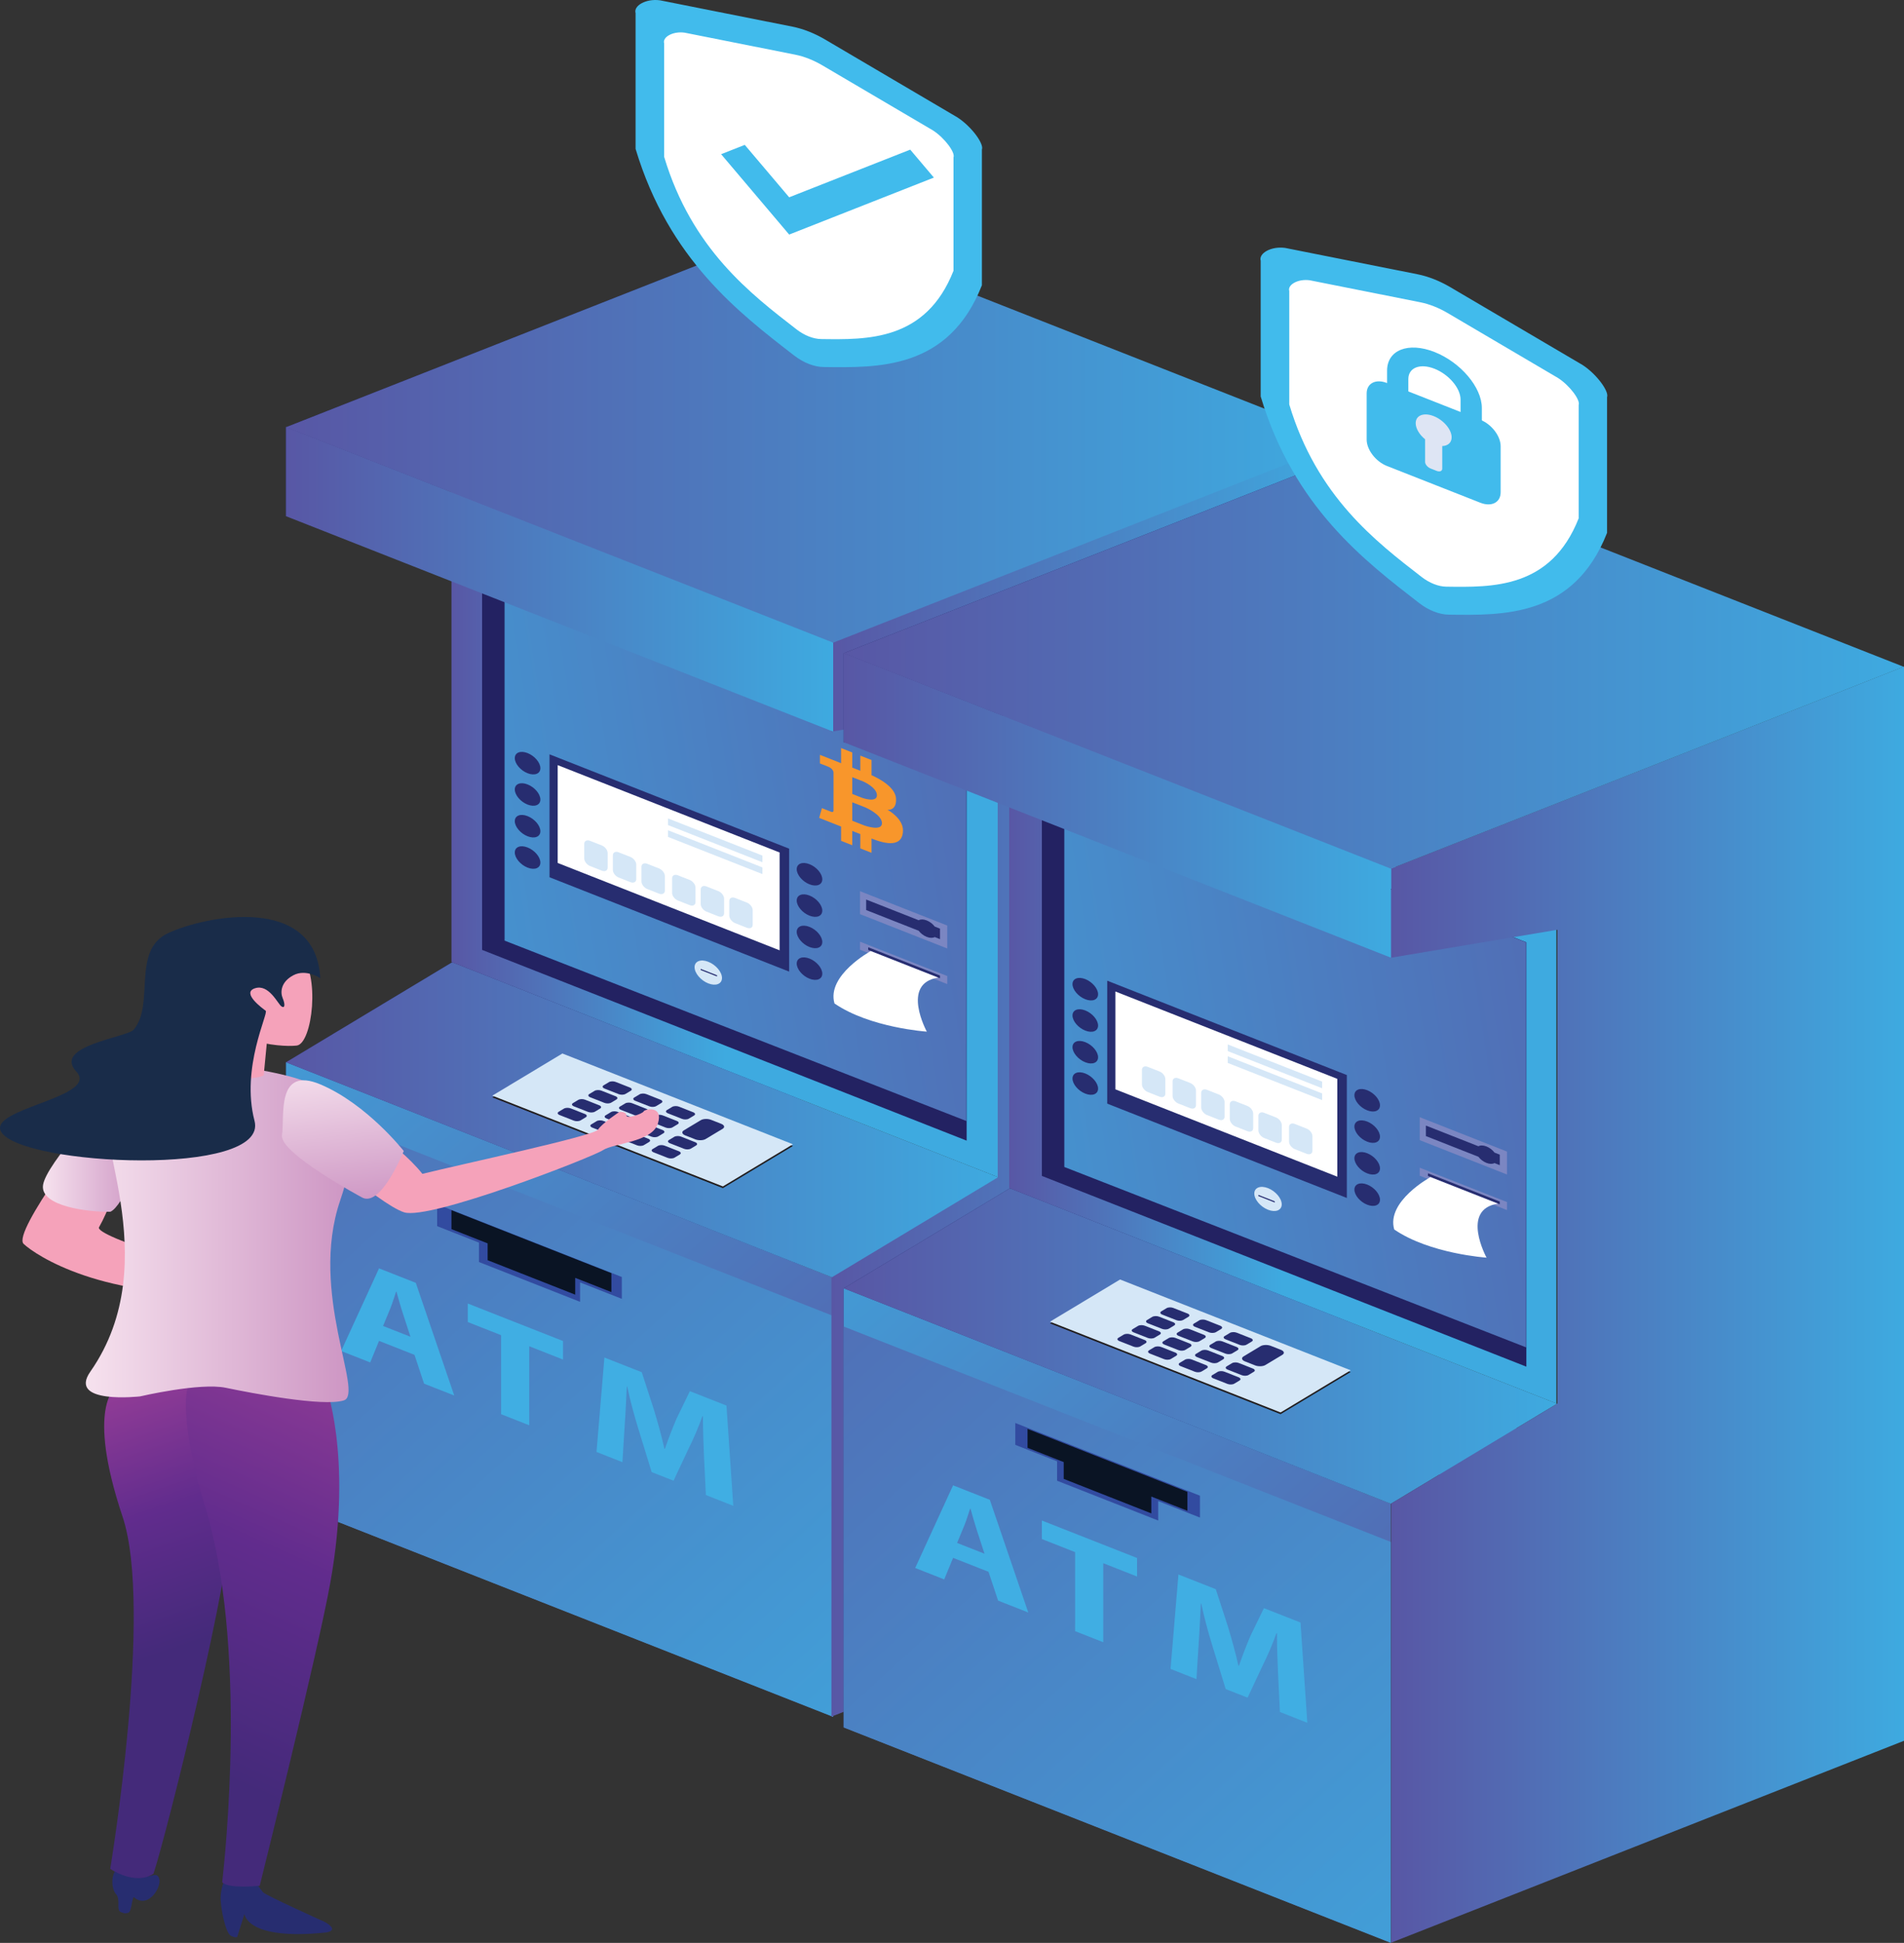 <svg width="344" height="351" viewBox="0 0 344 351" fill="none" xmlns="http://www.w3.org/2000/svg">
<rect x="0" y="0" width="344" height="351" fill="#333333" stroke="none"/>
<path fill-rule="evenodd" clip-rule="evenodd" d="M191.71 243.294L189.691 242.5L194.359 240.664L193.577 240.357L188.917 242.193L186.019 241.053L195.345 237.382L201.037 239.623L191.71 243.294Z" fill="url(#paint0_linear_335_44618)"/>
<path fill-rule="evenodd" clip-rule="evenodd" d="M184.697 240.463L182.368 239.545L187.035 237.709L186.253 237.402L181.586 239.238L179.006 238.222L188.333 234.551L194.024 236.792L184.697 240.463Z" fill="url(#paint1_linear_335_44618)"/>
<path fill-rule="evenodd" clip-rule="evenodd" d="M177.316 237.631L174.675 236.59L179.335 234.754L178.553 234.448L173.894 236.283L171.625 235.39L180.951 231.719L186.643 233.96L177.316 237.631Z" fill="url(#paint2_linear_335_44618)"/>
<path fill-rule="evenodd" clip-rule="evenodd" d="M170.304 234.8L167.352 233.635L172.011 231.8L171.23 231.492L166.57 233.329L164.612 232.56L173.939 228.888L179.63 231.129L170.304 234.8Z" fill="url(#paint3_linear_335_44618)"/>
<path d="M281.92 275.005L232.804 255.661C225.709 252.866 226.096 248.176 233.662 245.186L237.487 243.673L312.321 273.14L308.497 274.653C300.923 277.644 289.024 277.802 281.92 275.005Z" fill="#3C83C4"/>
<path d="M51.672 77.18V93.301L81.701 88.253V173.836L51.672 191.916V271.243L144.318 234.77V40.706L51.672 77.18V77.18Z" fill="#272D70"/>
<path fill-rule="evenodd" clip-rule="evenodd" d="M51.672 271.22L150.533 310.141V230.814L51.672 191.894V271.22Z" fill="url(#paint4_linear_335_44618)"/>
<path fill-rule="evenodd" clip-rule="evenodd" d="M51.672 271.247L150.533 310.168V237.735L51.672 198.814V271.247Z" fill="url(#paint5_linear_335_44618)"/>
<path d="M112.345 230.697L78.984 217.563V221.514L86.535 224.484V227.994L104.802 235.185V231.676L112.345 234.647V230.697Z" fill="#324BA0"/>
<path d="M110.459 230.005L81.567 218.633V222.053L88.101 224.625V227.664L103.924 233.891V230.853L110.459 233.425V230.005Z" fill="#0A1424"/>
<path d="M74.159 241.496L72.763 237.206C72.368 236.005 71.966 234.539 71.632 233.362L71.571 233.337C71.237 234.251 70.903 235.454 70.539 236.33L69.211 239.548L74.159 241.496ZM68.482 242.242L66.889 246.136L61.637 244.071L68.482 229.14L75.123 231.755L82.067 252.112L76.618 249.968L74.887 244.765L68.482 242.242Z" fill="#40AEE3"/>
<path d="M90.531 241.208L84.52 238.842V235.494L101.724 242.268V245.615L95.615 243.209V257.486L90.531 255.486V241.208Z" fill="#40AEE3"/>
<path d="M127.201 263.212C127.102 261.054 127.003 258.452 127.003 255.889L126.905 255.85C126.206 257.824 125.281 259.969 124.415 261.694L121.691 267.5L117.737 265.944L115.347 258.177C114.618 255.824 113.852 253.013 113.32 250.502L113.252 250.477C113.123 252.804 113.024 255.484 112.857 257.615L112.455 264.153L107.773 262.309L109.199 245.246L115.946 247.901L118.139 254.646C118.838 256.961 119.536 259.433 120.029 261.694L120.128 261.734C120.757 259.942 121.524 257.916 122.252 256.243L124.643 251.326L131.253 253.928L132.483 272.037L127.534 270.089L127.201 263.212Z" fill="#40AEE3"/>
<path fill-rule="evenodd" clip-rule="evenodd" d="M51.672 191.917L81.701 173.837L180.57 212.758L150.533 230.838L51.672 191.917Z" fill="url(#paint6_linear_335_44618)"/>
<path fill-rule="evenodd" clip-rule="evenodd" d="M81.567 88.208L180.436 127.129V212.712L81.567 173.791V88.208Z" fill="url(#paint7_linear_335_44618)"/>
<path d="M87.104 171.606V94.94L174.65 129.402V206.067L87.104 171.606Z" fill="#232262"/>
<path fill-rule="evenodd" clip-rule="evenodd" d="M91.164 169.931V96.765L174.589 129.349V202.515L91.164 169.931Z" fill="url(#paint8_linear_335_44618)"/>
<path d="M156.161 149.129L153.983 148.272V144.938L156.358 145.872C156.358 145.872 159.348 147.151 159.348 148.716C159.348 150.283 156.161 149.129 156.161 149.129ZM153.983 140.401L155.956 141.176C155.956 141.176 158.438 142.245 158.438 143.669C158.438 145.093 155.789 144.144 155.789 144.144L153.983 143.434V140.401ZM160.35 146.288C160.35 146.288 161.967 146.533 161.891 144.358C161.853 142.11 158.438 140.472 157.459 140.045V137.305L155.433 136.509V139.243L153.983 138.674V135.94L151.964 135.143V137.877L148.14 136.37V137.921C148.14 137.921 148.739 138.155 149.627 138.506C150.522 138.857 150.591 139.507 150.591 139.507C150.591 139.507 150.606 146.128 150.591 146.465C150.576 146.802 150.189 146.662 150.189 146.662L148.496 145.996L148.003 147.76L151.964 149.32V151.905L153.983 152.701V150.117L155.433 150.686V153.271L157.459 154.067V151.481C157.565 151.521 157.785 151.604 158.248 151.779C161.587 152.946 163.143 152.187 163.143 149.998C163.143 147.809 160.35 146.288 160.35 146.288Z" fill="#F8962B"/>
<path fill-rule="evenodd" clip-rule="evenodd" d="M150.217 116.062V132.183L180.255 127.135V212.718L150.217 230.798V310.125L242.863 273.652V79.589L150.217 116.062Z" fill="url(#paint9_linear_335_44618)"/>
<path fill-rule="evenodd" clip-rule="evenodd" d="M51.672 77.135L150.533 116.056V132.177L51.672 93.257V77.135Z" fill="url(#paint10_linear_335_44618)"/>
<path fill-rule="evenodd" clip-rule="evenodd" d="M144.318 40.706L243.179 79.627L150.533 116.101L51.672 77.18L144.318 40.706Z" fill="url(#paint11_linear_335_44618)"/>
<path d="M130.605 214.652L88.95 198.253L101.608 190.635L143.256 207.034L130.605 214.652Z" fill="#221E1F"/>
<path d="M130.605 214.337L88.95 197.939L101.608 190.321L143.256 206.72L130.605 214.337Z" fill="#D5E7F7"/>
<path d="M111.793 197.671L109.228 196.66C108.841 196.509 108.765 196.245 109.061 196.071L110.009 195.499C110.298 195.324 110.844 195.305 111.223 195.455L113.796 196.466C114.175 196.617 114.251 196.88 113.963 197.055L113.007 197.626C112.719 197.801 112.172 197.821 111.793 197.671Z" fill="#272D70"/>
<path d="M109.204 199.243L106.639 198.233C106.259 198.082 106.183 197.818 106.472 197.643L107.42 197.072C107.709 196.897 108.255 196.878 108.642 197.028L111.207 198.039C111.594 198.19 111.663 198.453 111.374 198.628L110.426 199.199C110.137 199.374 109.591 199.394 109.204 199.243Z" fill="#272D70"/>
<path d="M106.256 200.879L103.691 199.869C103.304 199.718 103.228 199.454 103.524 199.279L104.472 198.708C104.761 198.533 105.307 198.513 105.687 198.664L108.26 199.675C108.639 199.826 108.715 200.089 108.426 200.264L107.478 200.835C107.182 201.01 106.635 201.03 106.256 200.879Z" fill="#272D70"/>
<path d="M103.675 202.452L101.103 201.441C100.723 201.291 100.647 201.027 100.935 200.852L101.884 200.281C102.172 200.106 102.719 200.086 103.106 200.237L105.671 201.248C106.05 201.398 106.126 201.662 105.838 201.837L104.889 202.408C104.601 202.583 104.054 202.603 103.675 202.452Z" fill="#272D70"/>
<path d="M117.329 199.873L114.757 198.862C114.377 198.711 114.301 198.448 114.597 198.273L115.546 197.701C115.834 197.527 116.381 197.507 116.76 197.657L119.325 198.669C119.712 198.819 119.788 199.082 119.492 199.257L118.543 199.829C118.255 200.004 117.709 200.023 117.329 199.873Z" fill="#272D70"/>
<path d="M114.74 201.508L112.175 200.497C111.796 200.347 111.72 200.083 112.008 199.908L112.957 199.337C113.245 199.162 113.792 199.143 114.179 199.293L116.744 200.304C117.123 200.454 117.199 200.718 116.911 200.893L115.962 201.464C115.674 201.639 115.127 201.659 114.74 201.508Z" fill="#272D70"/>
<path d="M112.162 203.081L109.597 202.07C109.21 201.92 109.134 201.656 109.43 201.481L110.378 200.91C110.667 200.735 111.213 200.715 111.593 200.866L114.165 201.877C114.545 202.027 114.621 202.291 114.325 202.466L113.376 203.037C113.088 203.212 112.541 203.232 112.162 203.081Z" fill="#272D70"/>
<path d="M109.572 204.717L107.007 203.707C106.627 203.556 106.551 203.292 106.84 203.117L107.788 202.546C108.077 202.371 108.623 202.351 109.01 202.502L111.575 203.513C111.955 203.664 112.031 203.927 111.742 204.102L110.794 204.673C110.505 204.848 109.959 204.868 109.572 204.717Z" fill="#272D70"/>
<path d="M123.236 202.138L120.664 201.126C120.284 200.976 120.209 200.712 120.497 200.538L121.446 199.966C121.742 199.791 122.288 199.772 122.667 199.922L125.233 200.933C125.62 201.084 125.696 201.348 125.399 201.522L124.451 202.094C124.162 202.268 123.616 202.288 123.236 202.138Z" fill="#272D70"/>
<path d="M120.279 203.71L117.713 202.699C117.326 202.549 117.258 202.285 117.547 202.11L118.495 201.539C118.784 201.364 119.33 201.344 119.717 201.495L122.282 202.506C122.661 202.657 122.737 202.921 122.449 203.095L121.5 203.666C121.212 203.841 120.666 203.861 120.279 203.71Z" fill="#272D70"/>
<path d="M117.7 205.346L115.127 204.335C114.748 204.185 114.672 203.921 114.96 203.746L115.917 203.175C116.205 203 116.751 202.98 117.131 203.131L119.696 204.142C120.083 204.292 120.159 204.556 119.863 204.731L118.914 205.302C118.626 205.477 118.08 205.497 117.7 205.346Z" fill="#272D70"/>
<path d="M115.109 206.919L112.544 205.908C112.164 205.757 112.088 205.494 112.377 205.319L113.325 204.748C113.614 204.573 114.16 204.553 114.547 204.704L117.112 205.714C117.492 205.865 117.568 206.129 117.279 206.304L116.331 206.875C116.042 207.05 115.496 207.07 115.109 206.919Z" fill="#272D70"/>
<path d="M125.637 205.837L123.8 205.114C123.216 204.883 123.102 204.48 123.542 204.213L126.608 202.371C127.048 202.104 127.883 202.074 128.467 202.303L130.304 203.027C130.888 203.257 131.002 203.66 130.562 203.927L127.496 205.77C127.056 206.036 126.221 206.066 125.637 205.837Z" fill="#272D70"/>
<path d="M123.605 207.548L121.032 206.537C120.653 206.387 120.577 206.123 120.865 205.948L121.814 205.377C122.11 205.202 122.656 205.182 123.036 205.333L125.601 206.344C125.988 206.495 126.064 206.758 125.768 206.933L124.819 207.504C124.531 207.679 123.984 207.699 123.605 207.548Z" fill="#272D70"/>
<path d="M120.645 209.184L118.08 208.173C117.701 208.022 117.625 207.758 117.913 207.584L118.862 207.013C119.15 206.838 119.696 206.818 120.076 206.969L122.648 207.98C123.028 208.131 123.104 208.394 122.815 208.569L121.867 209.14C121.571 209.315 121.032 209.335 120.645 209.184Z" fill="#272D70"/>
<path d="M148.565 158.85C148.565 159.854 147.533 160.261 146.25 159.759C144.975 159.256 143.943 158.035 143.943 157.03C143.943 156.026 144.975 155.619 146.25 156.121C147.533 156.623 148.565 157.845 148.565 158.85Z" fill="#272D70"/>
<path d="M148.565 164.512C148.565 165.517 147.533 165.924 146.25 165.421C144.975 164.919 143.943 163.698 143.943 162.693C143.943 161.689 144.975 161.281 146.25 161.783C147.533 162.286 148.565 163.507 148.565 164.512Z" fill="#272D70"/>
<path d="M148.565 170.174C148.565 171.179 147.533 171.586 146.25 171.084C144.975 170.581 143.943 169.359 143.943 168.355C143.943 167.351 144.975 166.943 146.25 167.446C147.533 167.948 148.565 169.17 148.565 170.174Z" fill="#272D70"/>
<path d="M148.565 175.899C148.565 176.904 147.533 177.311 146.25 176.809C144.975 176.307 143.943 175.085 143.943 174.08C143.943 173.076 144.975 172.669 146.25 173.171C147.533 173.673 148.565 174.895 148.565 175.899Z" fill="#272D70"/>
<path d="M97.631 138.779C97.631 139.784 96.599 140.191 95.316 139.689C94.041 139.187 93.009 137.965 93.009 136.96C93.009 135.955 94.041 135.548 95.316 136.051C96.599 136.553 97.631 137.774 97.631 138.779Z" fill="#272D70"/>
<path d="M97.631 144.442C97.631 145.446 96.599 145.853 95.316 145.351C94.041 144.849 93.009 143.627 93.009 142.623C93.009 141.618 94.041 141.211 95.316 141.713C96.599 142.216 97.631 143.438 97.631 144.442Z" fill="#272D70"/>
<path d="M97.631 150.167C97.631 151.171 96.599 151.579 95.316 151.077C94.041 150.574 93.009 149.353 93.009 148.348C93.009 147.343 94.041 146.936 95.316 147.438C96.599 147.941 97.631 149.162 97.631 150.167Z" fill="#272D70"/>
<path d="M97.631 155.829C97.631 156.834 96.599 157.241 95.316 156.739C94.041 156.237 93.009 155.015 93.009 154.01C93.009 153.006 94.041 152.599 95.316 153.101C96.599 153.603 97.631 154.825 97.631 155.829Z" fill="#272D70"/>
<path d="M171.139 171.352L155.384 165.147V161.002L171.139 167.206V171.352Z" fill="#7B86C2"/>
<path d="M169.833 167.766V169.664L168.877 169.284C168.528 169.478 168.012 169.48 167.427 169.25C166.843 169.021 166.327 168.609 165.978 168.145L156.492 164.409V162.512L165.978 166.247C166.327 166.054 166.843 166.052 167.427 166.282C168.012 166.511 168.528 166.923 168.877 167.387L169.833 167.766Z" fill="#272D70"/>
<path d="M171.139 177.781L155.384 171.577V170.125L171.139 176.329V177.781Z" fill="#7B86C2"/>
<path d="M169.83 176.728L156.861 171.621V171.131L169.83 176.239V176.728Z" fill="#272D70"/>
<path d="M142.579 175.529L99.284 158.485V136.276L142.579 153.32V175.529Z" fill="#272D70"/>
<path d="M140.853 171.683L100.76 155.901V138.226L140.853 154.008V171.683Z" fill="white"/>
<path d="M130.444 176.681C130.444 177.759 129.336 178.196 127.963 177.657C126.597 177.118 125.489 175.807 125.489 174.729C125.489 173.651 126.597 173.214 127.963 173.753C129.336 174.292 130.444 175.603 130.444 176.681Z" fill="#D5E7F7"/>
<path d="M137.75 155.771L120.69 149.056V147.853L137.75 154.567V155.771Z" fill="#D5E7F7"/>
<path d="M137.75 157.91L120.69 151.195V149.992L137.75 156.706V157.91Z" fill="#D5E7F7"/>
<path d="M108.73 157.29L106.613 156.456C106.029 156.226 105.558 155.612 105.558 155.082V152.446C105.558 151.916 106.029 151.673 106.613 151.903L108.73 152.736C109.315 152.965 109.785 153.581 109.785 154.11V156.746C109.785 157.276 109.315 157.519 108.73 157.29Z" fill="#D5E7F7"/>
<path d="M113.897 159.366L111.78 158.532C111.196 158.303 110.725 157.688 110.725 157.158V154.522C110.725 153.993 111.196 153.749 111.78 153.979L113.897 154.813C114.474 155.041 114.952 155.657 114.952 156.187V158.823C114.952 159.352 114.474 159.595 113.897 159.366Z" fill="#D5E7F7"/>
<path d="M119.065 161.442L116.947 160.608C116.363 160.379 115.893 159.764 115.893 159.234V156.598C115.893 156.069 116.363 155.826 116.947 156.055L119.065 156.888C119.649 157.118 120.12 157.733 120.12 158.262V160.898C120.12 161.428 119.649 161.671 119.065 161.442Z" fill="#D5E7F7"/>
<path d="M124.601 163.519L122.483 162.685C121.899 162.456 121.429 161.84 121.429 161.311V158.675C121.429 158.145 121.899 157.902 122.483 158.131L124.601 158.965C125.185 159.195 125.656 159.81 125.656 160.339V162.975C125.656 163.504 125.185 163.748 124.601 163.519Z" fill="#D5E7F7"/>
<path d="M129.768 165.532L127.651 164.698C127.067 164.469 126.596 163.854 126.596 163.324V160.689C126.596 160.159 127.067 159.915 127.651 160.145L129.768 160.978C130.353 161.208 130.823 161.823 130.823 162.352V164.988C130.823 165.518 130.353 165.761 129.768 165.532Z" fill="#D5E7F7"/>
<path d="M134.935 167.609L132.818 166.774C132.234 166.545 131.763 165.93 131.763 165.4V162.765C131.763 162.235 132.234 161.991 132.818 162.221L134.935 163.054C135.52 163.284 135.99 163.899 135.99 164.429V167.065C135.99 167.594 135.52 167.837 134.935 167.609Z" fill="#D5E7F7"/>
<path d="M129.548 176.41L126.596 175.247V175.032L129.548 176.194V176.41Z" fill="#272D70"/>
<path d="M157.318 171.823C157.318 171.823 149.289 176.192 150.768 181.283C157.166 185.685 167.449 186.372 167.449 186.372C167.449 186.372 162.691 177.65 169.498 176.618C166.963 175.621 157.318 171.823 157.318 171.823Z" fill="white"/>
<path d="M17.558 202.589C17.558 202.589 2.092 222.655 4.27 224.717C6.448 226.781 18.697 234.934 42.208 233.531L41.638 230.643C41.638 230.643 16.473 223.302 17.923 221.652C19.494 218.929 21.262 213.876 21.262 213.876L25.61 208.668L17.558 202.589Z" fill="#F5A2BA"/>
<path d="M60.656 199.331C60.656 199.331 71.819 206.359 76.312 212.066C83.559 210.277 107.35 205.191 108.041 204.083C108.724 202.975 111.919 200.864 111.919 200.864C111.919 200.864 113.171 200.779 113.171 201.503C113.171 202.227 116.108 201.205 116.29 200.779C116.48 200.353 119.918 199.629 118.855 202.994C117.793 206.359 110.856 206.516 108.921 207.794C106.986 209.072 77.624 220.505 73.003 219.012C68.381 217.518 53.886 204.698 53.886 202.653C53.886 200.609 56.307 198.095 60.656 199.331Z" fill="#F5A2BA"/>
<path fill-rule="evenodd" clip-rule="evenodd" d="M19.601 198.311C19.601 198.311 8.362 210.158 7.778 214.078C7.193 217.998 16.232 218.995 19.935 218.914C22.136 218.037 26.317 208.318 25.733 205.358C25.141 202.398 19.601 198.311 19.601 198.311Z" fill="url(#paint12_linear_335_44618)"/>
<path d="M20.969 342.197C21.849 343.159 20.916 345.148 21.879 345.45C22.585 345.709 22.585 345.709 23.2 345.545C23.814 345.381 23.852 342.393 24.255 342.79C26.751 344.91 29.256 340.944 28.763 339.378C28.277 337.812 26.516 339.708 26.622 338.591C26.964 336.35 23.329 336.578 21.576 337.262C19.876 338.238 20.088 341.236 20.969 342.197Z" fill="#272D70"/>
<path d="M40.586 339.683C40.586 339.683 39.941 340.839 39.865 342.659C39.789 344.437 40.73 349.281 41.739 349.734C42.749 350.187 42.863 349.898 42.863 349.898L44.168 345.775C44.168 345.775 44.494 350.639 58.974 349.111C61.456 348.645 58.648 347.201 58.648 347.201C58.648 347.201 47.955 342.385 47.522 341.856C47.09 341.328 46.543 340.536 46.543 340.536L40.586 339.683Z" fill="#272D70"/>
<path fill-rule="evenodd" clip-rule="evenodd" d="M20.974 250.597C20.974 250.597 15.427 253.916 22.15 274.014C27.736 290.731 19.912 337.627 19.912 337.627C19.912 337.627 24.389 340.688 27.728 338.513C29.891 332.096 42.208 283.049 41.798 272.907C41.388 262.766 43.969 249.674 40.212 249.306C36.463 248.937 21.862 246.537 20.974 250.597Z" fill="url(#paint13_linear_335_44618)"/>
<path fill-rule="evenodd" clip-rule="evenodd" d="M58.689 249.858C58.689 249.858 63.811 262.765 59.698 285.813C57.429 298.562 46.926 340.668 46.926 340.668C46.926 340.668 41.295 341.291 40.149 340.046C40.619 335.671 44.884 297.055 36.863 271.523C33.304 260.091 32.977 251.26 34.306 249.95C38.35 245.939 56.367 244.372 58.689 249.858Z" fill="url(#paint14_linear_335_44618)"/>
<path fill-rule="evenodd" clip-rule="evenodd" d="M25.307 252.27C25.307 252.27 12.14 253.771 16.322 247.796C30.43 227.62 15.57 202.576 19.911 198.88C24.252 195.185 34.467 191.003 47.664 193.434C60.861 195.865 67.16 200.102 61.446 216.92C55.777 233.598 65.87 251.833 62.114 252.999C58.357 254.166 45.486 251.686 40.796 250.714C36.106 249.742 25.307 252.27 25.307 252.27Z" fill="url(#paint15_linear_335_44618)"/>
<path fill-rule="evenodd" clip-rule="evenodd" d="M65.48 216.369C65.48 216.369 50.423 208.312 50.947 205.073C51.478 201.833 49.778 192.473 57.906 195.913C66.315 199.473 72.947 207.939 72.947 207.939C72.947 207.939 68.887 218.083 65.48 216.369Z" fill="url(#paint16_linear_335_44618)"/>
<path d="M54.167 172.243C57.946 175.842 56.444 188.574 53.606 188.889C50.441 189.243 39.991 188.283 34.459 180.643C26.262 169.334 45.63 163.843 54.167 172.243Z" fill="#F5A2BA"/>
<path d="M39.108 179.674C39.108 179.674 35.238 192.154 35.063 193.714C38.759 195.274 46.682 195.083 47.646 194.254C47.904 191.674 48.875 181.534 48.875 181.534C48.875 181.534 45.968 178.235 39.108 179.674Z" fill="#F5A2BA"/>
<path d="M57.869 176.729C57.869 176.729 55.312 174.978 53.02 176.177C50.736 177.377 50.614 179.238 51.069 180.318C51.525 181.398 51.51 182.237 50.857 181.818C50.204 181.398 48.596 177.717 46.068 178.538C43.541 179.358 47.442 182.184 48.004 182.598C48.565 183.011 43.473 192.856 45.985 202.486C48.672 212.745 3.919 210.617 0.223 204.497C-2.341 200.252 18.111 198.243 13.785 193.584C9.459 188.926 22.975 187.414 24.159 186.017C28.029 181.458 23.689 171.698 30.375 168.578C37.068 165.458 57.057 161.436 57.869 176.729Z" fill="#192C49"/>
<path d="M152.432 118.012V134.133L182.462 129.085V214.668L152.432 232.749V312.076L245.078 275.602V81.539L152.432 118.012Z" fill="#272D70"/>
<path fill-rule="evenodd" clip-rule="evenodd" d="M152.432 312.053L251.293 350.973V271.646L152.432 232.726V312.053Z" fill="url(#paint17_linear_335_44618)"/>
<path fill-rule="evenodd" clip-rule="evenodd" d="M152.432 312.079L251.293 351V278.568L152.432 239.647V312.079Z" fill="url(#paint18_linear_335_44618)"/>
<path d="M216.796 270.208L183.435 257.075V261.024L190.986 263.995V267.505L209.253 274.696V271.187L216.796 274.158V270.208Z" fill="#324BA0"/>
<path d="M214.533 269.515L185.649 258.144V261.564L192.183 264.136V267.174L208.007 273.402V270.363L214.533 272.936V269.515Z" fill="#0A1424"/>
<path d="M177.872 280.692L176.475 276.403C176.081 275.201 175.679 273.735 175.345 272.559L175.284 272.533C174.95 273.448 174.616 274.651 174.252 275.527L172.924 278.744L177.872 280.692ZM172.195 281.438L170.594 285.334L165.35 283.268L172.195 268.337L178.835 270.951L185.779 291.309L180.331 289.165L178.6 283.961L172.195 281.438Z" fill="#40AEE3"/>
<path d="M194.244 280.405L188.233 278.039V274.691L205.437 281.464V284.812L199.328 282.405V296.683L194.244 294.683V280.405Z" fill="#40AEE3"/>
<path d="M230.913 302.409C230.814 300.251 230.716 297.649 230.716 295.086L230.617 295.047C229.919 297.02 228.993 299.166 228.128 300.891L225.404 306.697L221.45 305.141L219.059 297.374C218.323 295.021 217.564 292.211 217.033 289.699L216.964 289.673C216.836 292.001 216.737 294.681 216.57 296.812L216.168 303.349L211.485 301.506L212.912 284.443L219.659 287.099L221.852 293.844C222.542 296.158 223.241 298.63 223.742 300.891L223.84 300.931C224.47 299.139 225.237 297.114 225.965 295.44L228.356 290.523L234.966 293.125L236.195 311.234L231.247 309.286L230.913 302.409Z" fill="#40AEE3"/>
<path fill-rule="evenodd" clip-rule="evenodd" d="M152.432 232.75L182.462 214.669L281.33 253.59L251.293 271.67L152.432 232.75Z" fill="url(#paint19_linear_335_44618)"/>
<path fill-rule="evenodd" clip-rule="evenodd" d="M182.328 129.041L281.196 167.961V253.544L182.328 214.623V129.041Z" fill="url(#paint20_linear_335_44618)"/>
<path d="M188.233 212.437V135.773L275.772 170.234V246.9L188.233 212.437Z" fill="#232262"/>
<path fill-rule="evenodd" clip-rule="evenodd" d="M192.293 210.826V137.66L275.718 170.244V243.41L192.293 210.826Z" fill="url(#paint21_linear_335_44618)"/>
<path fill-rule="evenodd" clip-rule="evenodd" d="M251.347 156.894V173.016L281.384 167.968V253.551L251.347 271.631V350.958L344 314.484V120.421L251.347 156.894V156.894Z" fill="url(#paint22_linear_335_44618)"/>
<path fill-rule="evenodd" clip-rule="evenodd" d="M152.432 117.967L251.293 156.888V173.009L152.432 134.088V117.967Z" fill="url(#paint23_linear_335_44618)"/>
<path fill-rule="evenodd" clip-rule="evenodd" d="M245.078 81.539L343.947 120.46L251.293 156.933L152.432 118.012L245.078 81.539Z" fill="url(#paint24_linear_335_44618)"/>
<path d="M231.365 255.485L189.709 239.085L202.368 231.468L244.024 247.867L231.365 255.485Z" fill="#221E1F"/>
<path d="M231.365 255.17L189.709 238.771L202.368 231.153L244.024 247.552L231.365 255.17Z" fill="#D5E7F7"/>
<path d="M212.549 238.503L209.984 237.492C209.597 237.341 209.529 237.078 209.817 236.903L210.766 236.332C211.054 236.157 211.6 236.137 211.98 236.288L214.553 237.298C214.932 237.449 215.008 237.713 214.72 237.888L213.771 238.459C213.475 238.633 212.936 238.654 212.549 238.503Z" fill="#272D70"/>
<path d="M209.972 240.076L207.399 239.065C207.019 238.914 206.943 238.65 207.232 238.476L208.18 237.905C208.476 237.73 209.023 237.71 209.402 237.861L211.967 238.871C212.354 239.022 212.43 239.286 212.134 239.461L211.186 240.032C210.897 240.206 210.351 240.226 209.972 240.076Z" fill="#272D70"/>
<path d="M207.383 241.712L204.818 240.701C204.43 240.55 204.362 240.286 204.651 240.112L205.599 239.541C205.888 239.366 206.434 239.346 206.814 239.496L209.386 240.507C209.766 240.658 209.842 240.922 209.553 241.097L208.605 241.668C208.309 241.842 207.77 241.862 207.383 241.712Z" fill="#272D70"/>
<path d="M204.804 243.284L202.231 242.273C201.852 242.123 201.776 241.859 202.064 241.684L203.013 241.113C203.309 240.938 203.855 240.919 204.235 241.069L206.8 242.08C207.187 242.23 207.263 242.494 206.967 242.669L206.018 243.24C205.73 243.415 205.183 243.435 204.804 243.284Z" fill="#272D70"/>
<path d="M218.458 240.705L215.893 239.694C215.506 239.543 215.43 239.279 215.726 239.105L216.675 238.534C216.963 238.359 217.509 238.339 217.889 238.49L220.462 239.5C220.841 239.651 220.917 239.915 220.629 240.09L219.68 240.661C219.384 240.836 218.838 240.855 218.458 240.705Z" fill="#272D70"/>
<path d="M215.507 242.34L212.934 241.33C212.555 241.179 212.479 240.915 212.767 240.741L213.716 240.17C214.012 239.995 214.551 239.975 214.938 240.126L217.503 241.136C217.89 241.287 217.958 241.551 217.67 241.726L216.721 242.297C216.433 242.471 215.887 242.491 215.507 242.34Z" fill="#272D70"/>
<path d="M212.922 243.913L210.357 242.903C209.97 242.752 209.894 242.489 210.19 242.314L211.139 241.742C211.427 241.568 211.973 241.548 212.353 241.699L214.926 242.709C215.305 242.86 215.381 243.124 215.092 243.298L214.144 243.869C213.848 244.044 213.309 244.064 212.922 243.913Z" fill="#272D70"/>
<path d="M210.34 245.549L207.768 244.538C207.388 244.388 207.312 244.124 207.6 243.95L208.549 243.378C208.845 243.203 209.384 243.184 209.771 243.334L212.336 244.345C212.723 244.496 212.791 244.76 212.503 244.934L211.554 245.505C211.266 245.68 210.72 245.7 210.34 245.549Z" fill="#272D70"/>
<path d="M223.995 242.97L221.43 241.959C221.043 241.808 220.967 241.544 221.263 241.37L222.211 240.798C222.5 240.624 223.046 240.604 223.426 240.755L225.998 241.765C226.378 241.916 226.454 242.18 226.165 242.355L225.209 242.926C224.921 243.101 224.374 243.12 223.995 242.97Z" fill="#272D70"/>
<path d="M221.405 244.542L218.84 243.532C218.461 243.381 218.385 243.117 218.673 242.942L219.622 242.371C219.91 242.197 220.457 242.177 220.844 242.328L223.409 243.338C223.788 243.489 223.864 243.753 223.576 243.928L222.627 244.499C222.339 244.674 221.792 244.693 221.405 244.542Z" fill="#272D70"/>
<path d="M218.827 246.178L216.262 245.168C215.875 245.017 215.799 244.753 216.095 244.579L217.044 244.007C217.332 243.833 217.879 243.813 218.258 243.963L220.831 244.974C221.21 245.125 221.286 245.389 220.998 245.564L220.049 246.135C219.753 246.31 219.207 246.329 218.827 246.178Z" fill="#272D70"/>
<path d="M215.877 247.814L213.304 246.803C212.925 246.653 212.849 246.389 213.137 246.215L214.086 245.643C214.382 245.468 214.92 245.449 215.307 245.599L217.873 246.61C218.252 246.76 218.328 247.024 218.039 247.199L217.091 247.771C216.802 247.945 216.256 247.965 215.877 247.814Z" fill="#272D70"/>
<path d="M226.764 246.669L224.927 245.946C224.343 245.716 224.229 245.313 224.677 245.046L227.735 243.203C228.175 242.936 229.01 242.906 229.595 243.136L231.431 243.859C232.015 244.09 232.129 244.492 231.689 244.759L228.623 246.602C228.183 246.869 227.348 246.899 226.764 246.669Z" fill="#272D70"/>
<path d="M224.363 248.443L221.798 247.432C221.411 247.282 221.336 247.018 221.631 246.843L222.58 246.272C222.868 246.097 223.415 246.078 223.794 246.228L226.359 247.239C226.746 247.389 226.822 247.653 226.526 247.828L225.578 248.4C225.289 248.574 224.743 248.594 224.363 248.443Z" fill="#272D70"/>
<path d="M221.774 250.016L219.209 249.006C218.829 248.855 218.754 248.591 219.042 248.416L219.991 247.845C220.279 247.671 220.825 247.651 221.212 247.801L223.777 248.812C224.157 248.963 224.233 249.227 223.944 249.401L222.996 249.973C222.707 250.148 222.161 250.167 221.774 250.016Z" fill="#272D70"/>
<path d="M249.325 199.682C249.325 200.686 248.293 201.094 247.018 200.592C245.735 200.089 244.703 198.867 244.703 197.863C244.703 196.858 245.735 196.451 247.018 196.953C248.293 197.456 249.325 198.677 249.325 199.682Z" fill="#272D70"/>
<path d="M249.325 205.344C249.325 206.349 248.293 206.756 247.018 206.254C245.735 205.752 244.703 204.53 244.703 203.525C244.703 202.521 245.735 202.113 247.018 202.616C248.293 203.118 249.325 204.34 249.325 205.344Z" fill="#272D70"/>
<path d="M249.325 211.07C249.325 212.074 248.293 212.481 247.018 211.98C245.735 211.477 244.703 210.255 244.703 209.251C244.703 208.246 245.735 207.839 247.018 208.341C248.293 208.844 249.325 210.065 249.325 211.07Z" fill="#272D70"/>
<path d="M249.325 216.732C249.325 217.737 248.293 218.144 247.018 217.641C245.735 217.139 244.703 215.918 244.703 214.913C244.703 213.908 245.735 213.501 247.018 214.004C248.293 214.506 249.325 215.728 249.325 216.732Z" fill="#272D70"/>
<path d="M198.391 179.612C198.391 180.616 197.358 181.023 196.084 180.521C194.801 180.019 193.769 178.797 193.769 177.792C193.769 176.788 194.801 176.381 196.084 176.883C197.358 177.385 198.391 178.607 198.391 179.612Z" fill="#272D70"/>
<path d="M198.391 185.274C198.391 186.279 197.358 186.686 196.084 186.184C194.801 185.681 193.769 184.46 193.769 183.455C193.769 182.451 194.801 182.043 196.084 182.545C197.358 183.048 198.391 184.269 198.391 185.274Z" fill="#272D70"/>
<path d="M198.391 191C198.391 192.004 197.358 192.411 196.084 191.909C194.801 191.406 193.769 190.185 193.769 189.18C193.769 188.176 194.801 187.769 196.084 188.271C197.358 188.773 198.391 189.995 198.391 191Z" fill="#272D70"/>
<path d="M198.391 196.662C198.391 197.667 197.358 198.074 196.084 197.572C194.801 197.069 193.769 195.848 193.769 194.843C193.769 193.838 194.801 193.431 196.084 193.933C197.358 194.436 198.391 195.657 198.391 196.662Z" fill="#272D70"/>
<path d="M272.269 212.183L256.514 205.98V201.834L272.269 208.038V212.183Z" fill="#7B86C2"/>
<path d="M270.97 208.598V210.496L270.006 210.116C269.665 210.31 269.141 210.312 268.557 210.083C267.972 209.853 267.456 209.441 267.107 208.976L257.621 205.241V203.344L267.107 207.079C267.456 206.887 267.972 206.884 268.557 207.114C269.141 207.344 269.665 207.756 270.006 208.219L270.97 208.598Z" fill="#272D70"/>
<path d="M272.269 218.613L256.514 212.409V210.957L272.269 217.161V218.613Z" fill="#7B86C2"/>
<path d="M270.967 217.56L257.99 212.453V211.964L270.967 217.071V217.56Z" fill="#272D70"/>
<path d="M243.338 216.424L200.043 199.38V177.171L243.338 194.216V216.424Z" fill="#272D70"/>
<path d="M241.613 212.578L201.521 196.797V179.122L241.613 194.903V212.578Z" fill="white"/>
<path d="M231.574 217.576C231.574 218.654 230.466 219.091 229.1 218.552C227.726 218.013 226.618 216.702 226.618 215.624C226.618 214.546 227.726 214.109 229.1 214.649C230.466 215.187 231.574 216.498 231.574 217.576Z" fill="#D5E7F7"/>
<path d="M238.872 196.602L221.82 189.888V188.685L238.872 195.399V196.602Z" fill="#D5E7F7"/>
<path d="M238.872 198.742L221.82 192.028V190.824L238.872 197.538V198.742Z" fill="#D5E7F7"/>
<path d="M209.49 198.122L207.373 197.288C206.796 197.059 206.318 196.444 206.318 195.915V193.279C206.318 192.749 206.796 192.506 207.373 192.735L209.49 193.569C210.074 193.798 210.545 194.413 210.545 194.943V197.579C210.545 198.109 210.074 198.352 209.49 198.122Z" fill="#D5E7F7"/>
<path d="M215.027 200.199L212.909 199.365C212.325 199.135 211.854 198.52 211.854 197.99V195.355C211.854 194.825 212.325 194.582 212.909 194.811L215.027 195.645C215.611 195.874 216.082 196.489 216.082 197.019V199.655C216.082 200.184 215.611 200.428 215.027 200.199Z" fill="#D5E7F7"/>
<path d="M220.194 202.275L218.077 201.441C217.5 201.212 217.022 200.596 217.022 200.067V197.431C217.022 196.902 217.5 196.658 218.077 196.887L220.194 197.721C220.778 197.951 221.249 198.566 221.249 199.095V201.731C221.249 202.261 220.778 202.504 220.194 202.275Z" fill="#D5E7F7"/>
<path d="M225.361 204.351L223.244 203.517C222.659 203.288 222.189 202.673 222.189 202.143V199.507C222.189 198.978 222.659 198.734 223.244 198.964L225.361 199.797C225.945 200.026 226.416 200.642 226.416 201.171V203.807C226.416 204.337 225.945 204.58 225.361 204.351Z" fill="#D5E7F7"/>
<path d="M230.529 206.428L228.411 205.593C227.835 205.364 227.356 204.749 227.356 204.22V201.584C227.356 201.054 227.835 200.811 228.411 201.04L230.529 201.873C231.113 202.103 231.584 202.718 231.584 203.248V205.884C231.584 206.413 231.113 206.657 230.529 206.428Z" fill="#D5E7F7"/>
<path d="M236.065 208.441L233.948 207.607C233.363 207.378 232.893 206.762 232.893 206.233V203.597C232.893 203.067 233.363 202.824 233.948 203.053L236.065 203.887C236.649 204.116 237.12 204.731 237.12 205.261V207.897C237.12 208.427 236.649 208.67 236.065 208.441Z" fill="#D5E7F7"/>
<path d="M230.309 217.242L227.356 216.079V215.865L230.309 217.027V217.242Z" fill="#272D70"/>
<path d="M258.447 212.656C258.447 212.656 250.418 217.025 251.898 222.114C258.303 226.517 268.579 227.204 268.579 227.204C268.579 227.204 263.82 218.482 270.627 217.45C268.093 216.453 258.447 212.656 258.447 212.656Z" fill="white"/>
<path d="M290.351 71.748V96.264C284.348 111.524 271.584 111.171 261.71 111.041C260.041 111.019 258.09 110.252 256.413 108.954C246.54 101.312 233.768 91.611 227.773 71.63V47.114C227.363 45.762 229.662 44.437 232.205 44.792L256.102 49.548C258.045 49.934 260.079 50.734 262.022 51.877L285.927 65.94C288.462 67.586 290.753 70.716 290.351 71.748Z" fill="#41BBEC"/>
<path d="M285.22 73.156V93.641C280.204 106.391 269.541 106.096 261.292 105.987C259.888 105.969 258.264 105.328 256.86 104.243C248.611 97.859 237.941 89.752 232.932 73.058V52.573C232.591 51.444 234.511 50.337 236.636 50.633L256.602 54.607C258.226 54.93 259.926 55.598 261.55 56.553L281.517 68.303C283.642 69.678 285.554 72.294 285.22 73.156Z" fill="white"/>
<path d="M267.453 90.823L250.583 84.183C248.557 83.385 246.917 81.246 246.917 79.405V71.084C246.917 69.242 248.557 68.396 250.583 69.193L267.453 75.834C269.48 76.631 271.126 78.771 271.126 80.612V88.933C271.126 90.774 269.48 91.621 267.453 90.823Z" fill="#41BBEC"/>
<path d="M267.729 76.62V73.697C267.729 71.841 266.765 69.767 265.217 67.943C263.677 66.119 261.521 64.514 259.169 63.587C256.808 62.658 254.653 62.568 253.113 63.178C251.564 63.784 250.608 65.1 250.608 66.957V69.88L254.448 71.394V68.47C254.456 67.441 254.98 66.728 255.83 66.389C256.695 66.053 257.856 66.1 259.169 66.614C260.474 67.13 261.643 68.002 262.5 69.014C263.358 70.028 263.881 71.152 263.881 72.183V75.107L267.729 76.62Z" fill="#41BBEC"/>
<path d="M262.272 79.007C262.272 77.595 260.815 75.878 259.024 75.172C257.225 74.466 255.776 75.039 255.776 76.45C255.776 77.421 256.459 78.534 257.476 79.366V83.452C257.476 83.89 257.924 84.423 258.477 84.642L259.563 85.069C260.124 85.288 260.572 85.11 260.572 84.672V80.585C261.581 80.55 262.272 79.977 262.272 79.007Z" fill="#DEE5F4"/>
<path d="M177.404 27.014V51.531C171.409 66.79 158.644 66.437 148.771 66.307C147.094 66.285 145.143 65.518 143.474 64.22C133.6 56.579 120.828 46.877 114.833 26.897V2.38C114.423 1.028 116.715 -0.297 119.257 0.058L143.162 4.814C145.105 5.201 147.139 6 149.082 7.143L172.979 21.207C175.522 22.852 177.813 25.983 177.404 27.014Z" fill="#41BBEC"/>
<path d="M172.272 28.422V48.907C167.264 61.657 156.594 61.362 148.352 61.254C146.948 61.236 145.316 60.594 143.92 59.51C135.671 53.125 125.001 45.019 119.992 28.325V7.84C119.65 6.71 121.563 5.603 123.688 5.9L143.662 9.874C145.286 10.197 146.986 10.865 148.602 11.82L168.576 23.57C170.694 24.945 172.614 27.561 172.272 28.422Z" fill="white"/>
<path d="M130.287 27.856L142.581 42.375L168.725 32.082L164.452 27.034L142.581 35.643L134.559 26.173L130.287 27.856Z" fill="#41BBEC"/>
<defs>
<linearGradient id="paint0_linear_335_44618" x1="1379.84" y1="554.808" x2="-211.02" y2="1134.92" gradientUnits="userSpaceOnUse">
<stop stop-color="#87D3E1"/>
<stop offset="1" stop-color="#6FCCDD"/>
</linearGradient>
<linearGradient id="paint1_linear_335_44618" x1="1380.03" y1="554.808" x2="-210.837" y2="1134.92" gradientUnits="userSpaceOnUse">
<stop stop-color="#87D3E1"/>
<stop offset="1" stop-color="#6FCCDD"/>
</linearGradient>
<linearGradient id="paint2_linear_335_44618" x1="1379.84" y1="554.81" x2="-211.026" y2="1134.92" gradientUnits="userSpaceOnUse">
<stop stop-color="#87D3E1"/>
<stop offset="1" stop-color="#6FCCDD"/>
</linearGradient>
<linearGradient id="paint3_linear_335_44618" x1="1380.02" y1="554.813" x2="-210.845" y2="1134.92" gradientUnits="userSpaceOnUse">
<stop stop-color="#87D3E1"/>
<stop offset="1" stop-color="#6FCCDD"/>
</linearGradient>
<linearGradient id="paint4_linear_335_44618" x1="174.568" y1="289.49" x2="45.701" y2="144.335" gradientUnits="userSpaceOnUse">
<stop stop-color="#5857A5"/>
<stop offset="1" stop-color="#3EAAE0"/>
</linearGradient>
<linearGradient id="paint5_linear_335_44618" x1="-50.43" y1="176.926" x2="132.981" y2="378.85" gradientUnits="userSpaceOnUse">
<stop stop-color="#5857A5"/>
<stop offset="1" stop-color="#3EAAE0"/>
</linearGradient>
<linearGradient id="paint6_linear_335_44618" x1="51.672" y1="202.338" x2="180.572" y2="202.338" gradientUnits="userSpaceOnUse">
<stop stop-color="#5857A5"/>
<stop offset="1" stop-color="#3EAAE0"/>
</linearGradient>
<linearGradient id="paint7_linear_335_44618" x1="81.567" y1="150.461" x2="180.433" y2="150.461" gradientUnits="userSpaceOnUse">
<stop stop-color="#5857A5"/>
<stop offset="0.5" stop-color="#3EAAE0"/>
<stop offset="1" stop-color="#3EAAE0"/>
</linearGradient>
<linearGradient id="paint8_linear_335_44618" x1="238.974" y1="141.941" x2="24.474" y2="175.418" gradientUnits="userSpaceOnUse">
<stop stop-color="#5857A5"/>
<stop offset="1" stop-color="#3EAAE0"/>
</linearGradient>
<linearGradient id="paint9_linear_335_44618" x1="150.217" y1="194.858" x2="242.866" y2="194.858" gradientUnits="userSpaceOnUse">
<stop stop-color="#5857A5"/>
<stop offset="1" stop-color="#3EAAE0"/>
</linearGradient>
<linearGradient id="paint10_linear_335_44618" x1="51.672" y1="104.656" x2="150.538" y2="104.656" gradientUnits="userSpaceOnUse">
<stop stop-color="#5857A5"/>
<stop offset="1" stop-color="#3EAAE0"/>
</linearGradient>
<linearGradient id="paint11_linear_335_44618" x1="51.673" y1="78.404" x2="243.187" y2="78.404" gradientUnits="userSpaceOnUse">
<stop stop-color="#5857A5"/>
<stop offset="1" stop-color="#3EAAE0"/>
</linearGradient>
<linearGradient id="paint12_linear_335_44618" x1="7.754" y1="208.615" x2="25.788" y2="208.615" gradientUnits="userSpaceOnUse">
<stop stop-color="#F6E2EE"/>
<stop offset="1" stop-color="#CD95C3"/>
</linearGradient>
<linearGradient id="paint13_linear_335_44618" x1="2.549" y1="255.527" x2="18.563" y2="302.498" gradientUnits="userSpaceOnUse">
<stop stop-color="#953D97"/>
<stop offset="0.5" stop-color="#612C8D"/>
<stop offset="1" stop-color="#442A7A"/>
</linearGradient>
<linearGradient id="paint14_linear_335_44618" x1="82.973" y1="251.02" x2="49.91" y2="325.371" gradientUnits="userSpaceOnUse">
<stop stop-color="#953D97"/>
<stop offset="0.5" stop-color="#612C8D"/>
<stop offset="1" stop-color="#442A7A"/>
</linearGradient>
<linearGradient id="paint15_linear_335_44618" x1="15.503" y1="223.009" x2="63.559" y2="223.009" gradientUnits="userSpaceOnUse">
<stop stop-color="#F6E2EE"/>
<stop offset="1" stop-color="#CD95C3"/>
</linearGradient>
<linearGradient id="paint16_linear_335_44618" x1="58.202" y1="192.111" x2="61.359" y2="218.551" gradientUnits="userSpaceOnUse">
<stop stop-color="#F6E2EE"/>
<stop offset="1" stop-color="#CD95C3"/>
</linearGradient>
<linearGradient id="paint17_linear_335_44618" x1="275.328" y1="330.321" x2="146.461" y2="185.166" gradientUnits="userSpaceOnUse">
<stop stop-color="#5857A5"/>
<stop offset="1" stop-color="#3EAAE0"/>
</linearGradient>
<linearGradient id="paint18_linear_335_44618" x1="50.331" y1="217.759" x2="233.742" y2="419.682" gradientUnits="userSpaceOnUse">
<stop stop-color="#5857A5"/>
<stop offset="1" stop-color="#3EAAE0"/>
</linearGradient>
<linearGradient id="paint19_linear_335_44618" x1="152.432" y1="243.169" x2="281.333" y2="243.169" gradientUnits="userSpaceOnUse">
<stop stop-color="#5857A5"/>
<stop offset="1" stop-color="#3EAAE0"/>
</linearGradient>
<linearGradient id="paint20_linear_335_44618" x1="182.328" y1="191.292" x2="281.194" y2="191.292" gradientUnits="userSpaceOnUse">
<stop stop-color="#5857A5"/>
<stop offset="0.5" stop-color="#3EAAE0"/>
<stop offset="1" stop-color="#3EAAE0"/>
</linearGradient>
<linearGradient id="paint21_linear_335_44618" x1="340.103" y1="182.838" x2="125.603" y2="216.315" gradientUnits="userSpaceOnUse">
<stop stop-color="#5857A5"/>
<stop offset="1" stop-color="#3EAAE0"/>
</linearGradient>
<linearGradient id="paint22_linear_335_44618" x1="251.347" y1="235.69" x2="343.995" y2="235.69" gradientUnits="userSpaceOnUse">
<stop stop-color="#5857A5"/>
<stop offset="1" stop-color="#3EAAE0"/>
</linearGradient>
<linearGradient id="paint23_linear_335_44618" x1="152.432" y1="145.488" x2="251.298" y2="145.488" gradientUnits="userSpaceOnUse">
<stop stop-color="#5857A5"/>
<stop offset="1" stop-color="#3EAAE0"/>
</linearGradient>
<linearGradient id="paint24_linear_335_44618" x1="152.431" y1="119.236" x2="343.945" y2="119.236" gradientUnits="userSpaceOnUse">
<stop stop-color="#5857A5"/>
<stop offset="1" stop-color="#3EAAE0"/>
</linearGradient>
</defs>
</svg>
